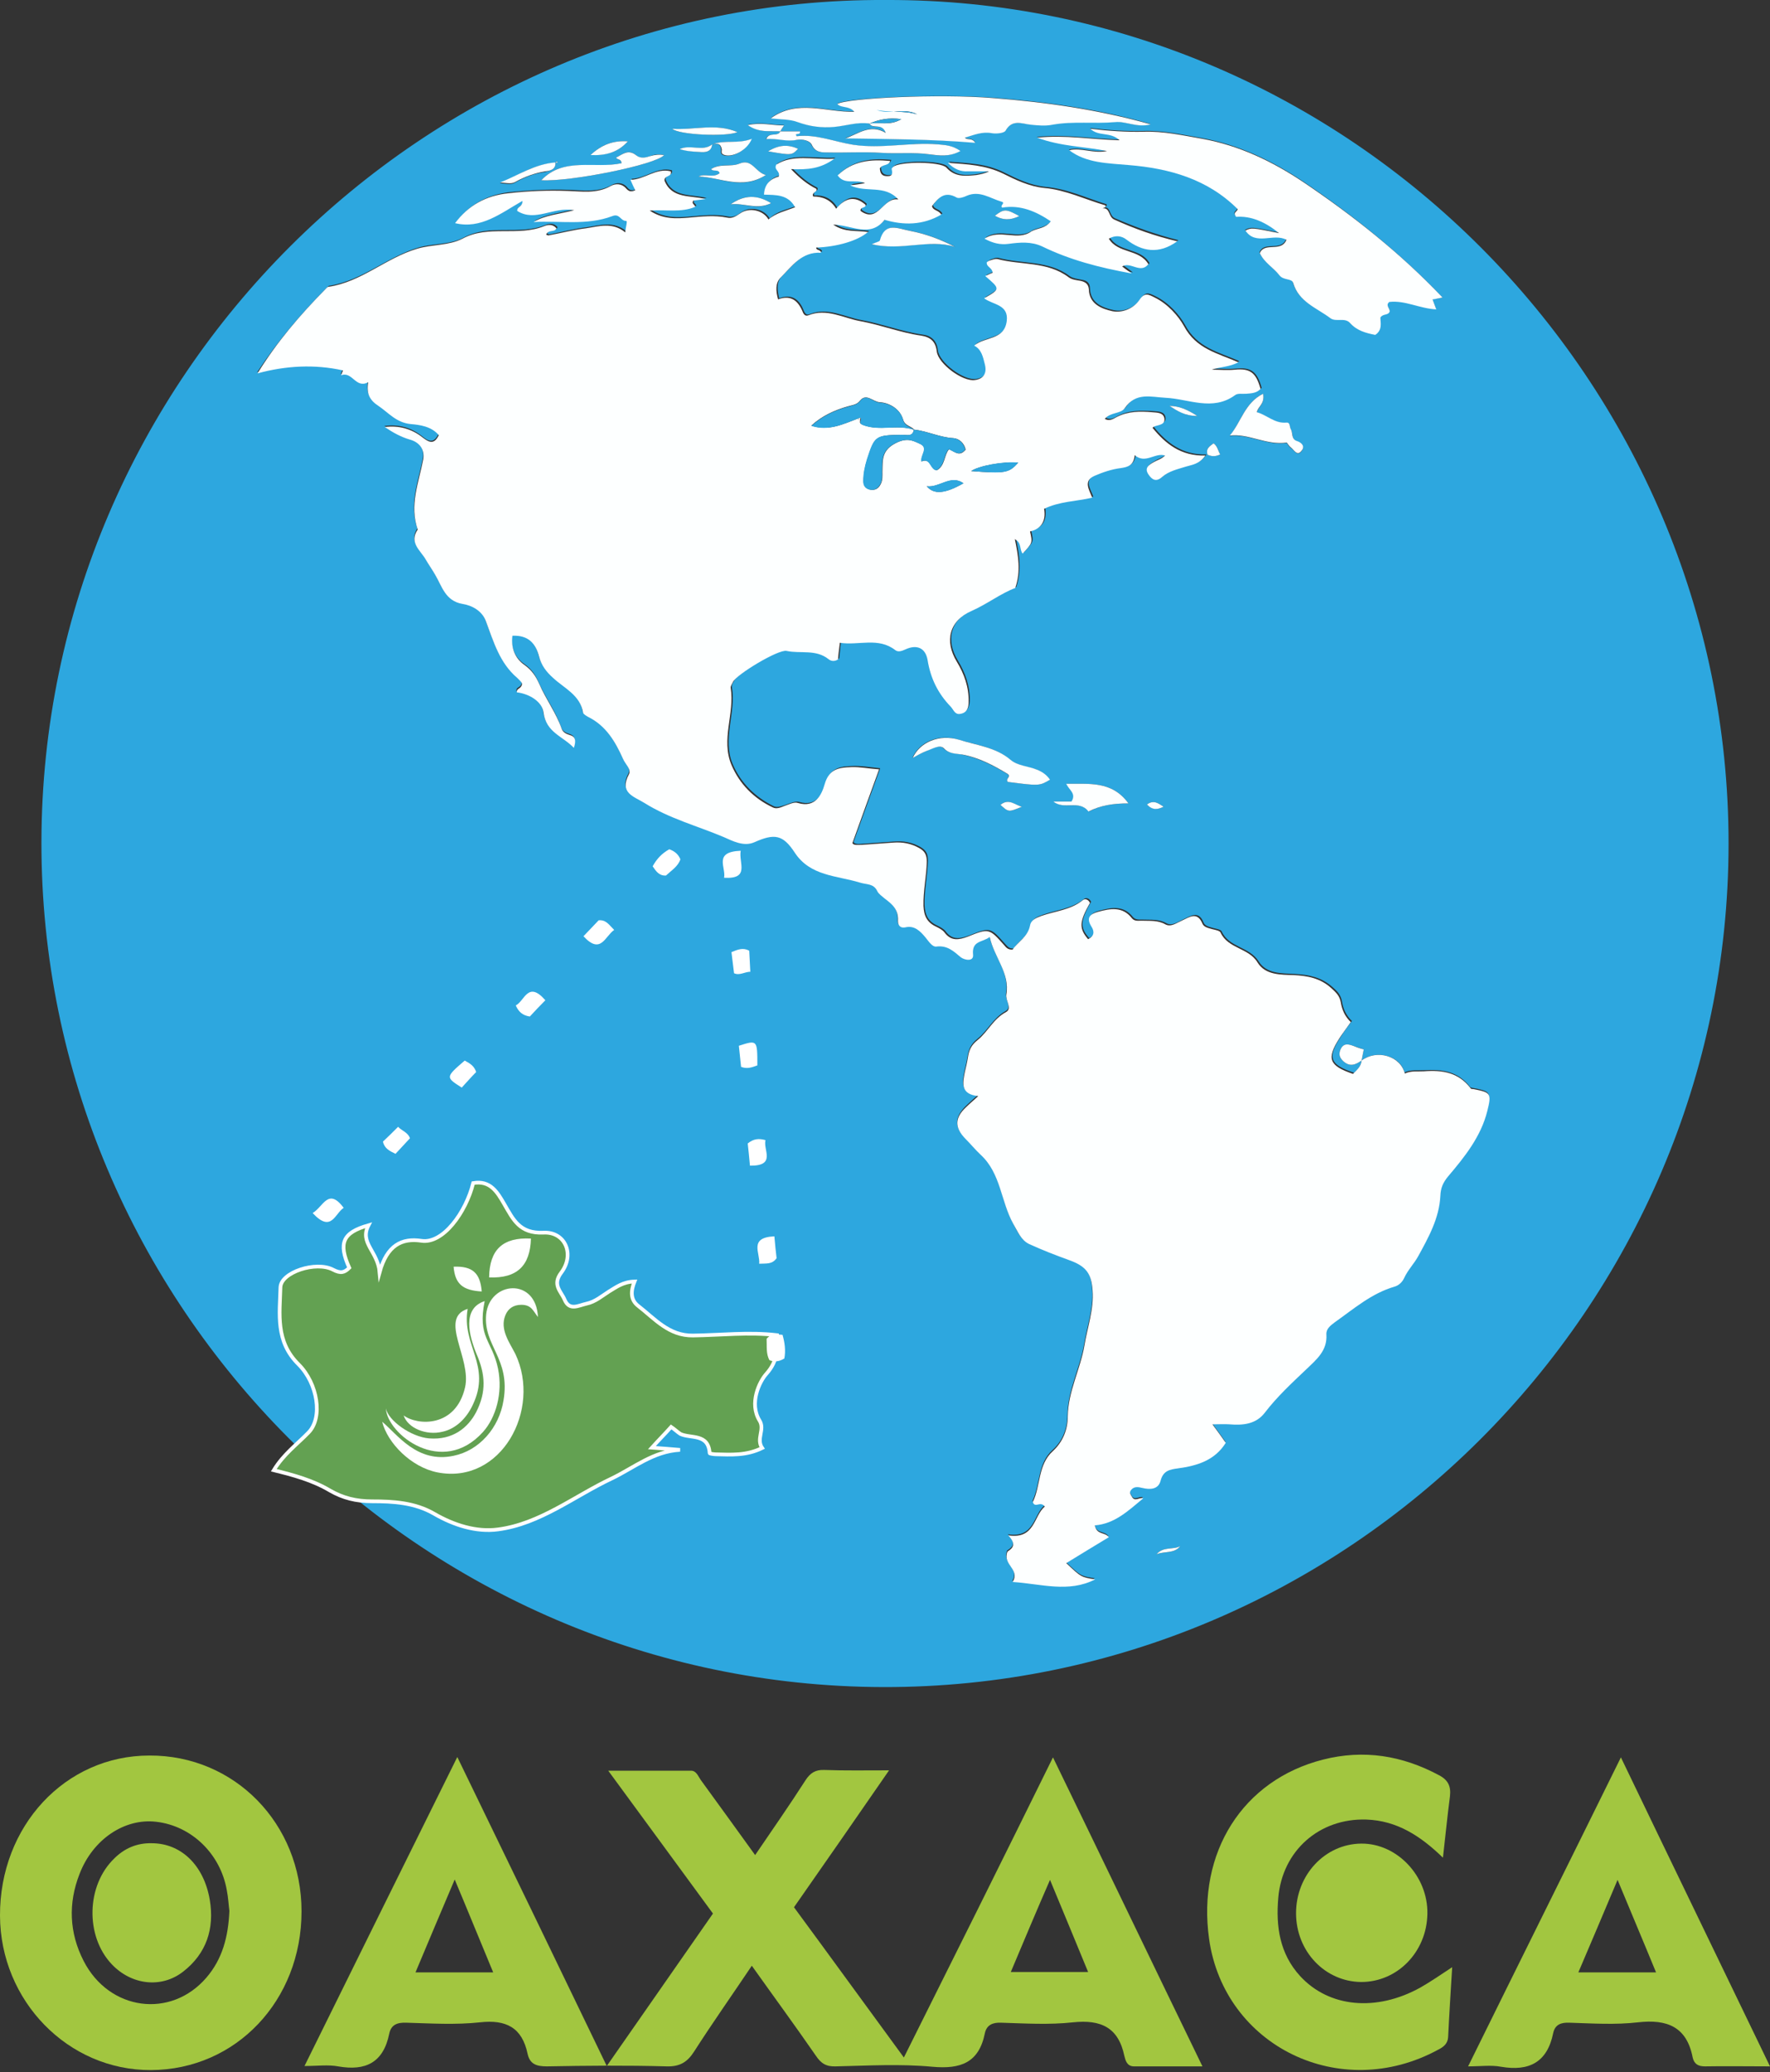 <?xml version="1.0" encoding="utf-8"?>
<!-- Generator: Adobe Illustrator 17.0.0, SVG Export Plug-In . SVG Version: 6.00 Build 0)  -->
<!DOCTYPE svg PUBLIC "-//W3C//DTD SVG 1.1//EN" "http://www.w3.org/Graphics/SVG/1.1/DTD/svg11.dtd">
<svg version="1.1" id="Capa_1" xmlns="http://www.w3.org/2000/svg" xmlns:xlink="http://www.w3.org/1999/xlink" x="0px" y="0px"
	 width="478.4px" height="560px" viewBox="0 0 478.4 560" style="enable-background:new 0 0 478.4 560;" xml:space="preserve">
<rect x="0" y="0" width="478.4" height="560" fill="#333333" stroke="none"/>
<style type="text/css">
	.st0{fill:#A2C640;}
	.st1{fill:#2DA7DF;}
	.st2{fill:#FDFFFF;}
	.st3{fill:#63A152;stroke:#FFFFFF;stroke-miterlimit:10;}
	.st4{fill:#FFFFFF;}
	.st5{fill-rule:evenodd;clip-rule:evenodd;fill:#FFFFFF;}
</style>
<path class="st0" d="M284.6,474.9c13.7,28.2,26.8,55.5,40.4,83.5c-6.6,0-12.5,0-18.5,0c-1.9,0-2.3-1.6-2.6-2.8
	c-1.6-7.7-6.3-9.9-13.9-9.1c-6.4,0.7-12.9,0.3-19.4,0.1c-2.3-0.1-3.9,0.6-4.4,2.8c-1.6,8-6.5,9.8-14.2,9.1
	c-8.6-0.8-17.4-0.3-26.1-0.1c-2.6,0.1-4-0.8-5.4-2.9c-5.6-8.1-11.4-16-17.3-24.3c-5.3,7.9-10.6,15.4-15.6,23.2
	c-1.8,2.8-3.8,4.1-7.4,4c-10.8-0.3-21.6-0.2-32.4,0c-2.8,0-4.6-0.6-5.2-3.4c-1.5-7.1-5.8-9.3-12.9-8.5c-6.5,0.7-13.2,0.3-19.8,0.1
	c-2.5-0.1-4.2,0.5-4.7,3c-1.6,7.8-6.4,10.1-13.8,8.8c-2.7-0.5-5.6-0.1-9.1-0.1c13.7-27.7,27.2-55.1,41.3-83.5
	c13.7,28.2,26.9,55.5,40.4,83.5c9.7-13.9,19.1-27.4,28.7-41.2c-9.2-12.6-18.5-25.2-28.3-38.6c8,0,15.2,0,22.4,0
	c1.4,0,1.9,1.5,2.6,2.5c4.9,6.7,9.7,13.4,14.7,20.3c4.7-6.9,9.3-13.5,13.6-20.2c1.3-2,2.7-2.9,5.1-2.8c5.5,0.2,11,0.1,17.5,0.1
	c-8.7,12.6-17.1,24.7-25.7,37c9.8,13.3,19.5,26.7,29.7,40.6C257.8,529,271,502.5,284.6,474.9z M133.3,533
	c-3.5-8.4-6.7-16.3-10.4-25.1c-3.8,8.9-7.1,16.8-10.6,25.1C119.5,533,126,533,133.3,533z M273.2,532.9c7.3,0,13.9,0,20.9,0
	c-3.4-8.3-6.7-16.2-10.3-24.9C280,516.7,276.7,524.6,273.2,532.9z"/>
<path class="st0" d="M40.8,559.4C18.4,559.5,0.1,540.7,0,517.7c-0.1-24.2,17.6-43.3,40.4-43.3c23-0.1,41.1,18.4,41.1,42.1
	C81.5,540.6,63.8,559.3,40.8,559.4z M62,516.4c-0.2-1.5-0.3-3.6-0.7-5.6c-1.7-9.8-9.5-17.4-19.1-18.5c-8.5-1-17.1,4.7-20.7,14.1
	c-3.1,7.9-2.8,15.9,1.1,23.5c6.9,13.5,23.6,15.7,33.2,4.5C60.1,529.4,61.7,523.4,62,516.4z"/>
<path class="st0" d="M390,502c-6.1-5.9-12.4-10-20.7-10.3c-12.7-0.4-22.7,8.4-23.8,21.1c-0.7,7.8,0.4,15.2,5.9,21.2
	c7.8,8.5,20.6,9.7,32.5,3.1c2.8-1.6,5.4-3.4,8.6-5.5c-0.4,6.6-0.8,12.7-1.1,18.9c-0.1,1.8-1.3,2.7-2.7,3.4
	c-26.5,14.4-57.8-1-61.9-29.9c-3.3-23.4,9.1-43,30.8-48.5c11-2.8,21.4-1.1,31.3,4.2c2.5,1.3,3.3,3,3,5.7
	C391.2,490.7,390.7,496,390,502z"/>
<path class="st0" d="M478.4,558.4c-6.4,0-12-0.1-17.6,0c-1.9,0-2.9-0.7-3.3-2.4c-1.6-8.3-6.9-10.4-14.8-9.5
	c-6.1,0.7-12.3,0.3-18.5,0.1c-2.3-0.1-3.9,0.5-4.4,2.8c-1.6,7.9-6.5,10.4-14.1,9.1c-2.7-0.5-5.5-0.1-8.9-0.1
	c13.7-27.8,27.3-55.1,41.3-83.5C451.7,503.2,464.9,530.4,478.4,558.4z M447.6,533c-3.4-8.3-6.8-16.3-10.4-25
	c-3.7,8.8-7.1,16.8-10.6,25C433.8,533,440.4,533,447.6,533z"/>
<path class="st0" d="M350.3,517c0-10.3,7.8-18.7,17.6-18.8c9.7-0.1,18.1,8.8,17.9,19c-0.2,10.3-8.1,18.4-17.9,18.4
	C358.1,535.5,350.3,527.3,350.3,517z"/>
<path class="st0" d="M41,498.1c7.9,0,14.1,5.9,15.7,15.3c1.3,7.8-0.9,14.5-7.2,19.4c-5.9,4.6-14,3.6-19.3-2
	c-7.2-7.6-6.9-21.3,0.7-28.6C33.6,499.5,37,498,41,498.1z"/>
<path class="st1" d="M239.5,0c125.2-0.4,227.8,102.9,227.7,228.1c-0.1,125.3-103,228.1-228.5,227.8C113.5,455.6,11,352.7,11.2,227.5
	C11.4,102.3,114.3-0.7,239.5,0z M150.1,44c-5.5,0.3-10.1,3.4-15,5.5c1.4,0.1,3,0.5,4-0.1c2.6-1.5,5.2-2.5,8.1-2.9
	C148.3,46.2,150.2,46,150.1,44c0.2-0.1,0.4-0.1,0.6-0.1c-0.1-0.1-0.1-0.2-0.2-0.4C150.4,43.7,150.2,43.8,150.1,44z M192.5,39
	c1.3-0.3,2.3-0.2,2.4,1.5c0,0.3-0.3,1,0.5,1.4c2.2,0.9,6.3-1,7.6-4.3C199.4,39,195.9,37.7,192.5,39c-2.6,2.1-6,0-8.8,1.3
	c2,0.5,3.9,0.7,5.8,0.8C191.1,41.2,192.3,40.8,192.5,39z M210.9,35.5c0.3-0.5,0.6-0.9,1-1.7c-3.2,0-6.1-0.9-9.8-0.1
	C205.2,36,208.1,35.3,210.9,35.5c-0.7,1.6-3,0-3.9,2.1c2.9-0.4,5.5,0.7,8.2,0.2c1.6-0.3,3.6,0.2,4.1,1.3c1.1,2.2,2.8,2.1,4.5,2.1
	c4.8,0.1,9.6-0.2,14.3,0.1c4.3,0.3,8.6-0.2,13,0.4c2.5,0.3,5.4,0.8,8.4-0.9c-2.3-1.6-4.2-1.6-6.2-1.8c-7.6-0.6-15.3,1.4-22.9,0.1
	c-5-0.8-9.8-2.9-15.1-2.3c-0.1,0-0.2-0.3-0.3-0.4c0.3-0.5,1.3,0,1.1-0.9C214.4,35.5,212.6,35.5,210.9,35.5z M235,33.4L235,33.4
	c0.9,1.7,3.5-0.3,4.4,2.4c-4.3-2.4-7.4,0.3-10.9,1.5c11.6,0.3,23.2,0.2,35.1,1.2c-0.9-1.5-2.1-0.6-2.8-1.4c2.4-0.7,4.7-1.7,7.3-1.2
	c1.2,0.2,3.2,0,3.7-0.7c1.8-3.1,4.5-1.7,6.8-1.6c2,0.2,3.9,0.3,5.9,0c5.6-1,11.2-0.3,16.9-0.7c2.9-0.2,5.9,1.7,9.6,0.6
	c-14.3-4.1-28.4-6-42.6-7.1c-14.7-1.1-39.5,0-42.1,1.6c1.1,1.2,3.2,0.4,4.6,2.1c-7.7,0.2-15.3-3.5-22.6,1.8c2.8,0.3,5.2,0.2,7.3,1
	c3.3,1.3,6.4,1.6,9.9,1.3C228.6,34,231.7,32.8,235,33.4z M368,286.6c0.2-1,0.4-2,0.6-3c-1.1-0.4-2.2-0.8-3.2-1.1
	c-1.2-0.4-2.3-0.5-3,0.9c-0.6,1.3-0.5,2.3,0.7,3.4C364.9,288.4,366.4,287.7,368,286.6c-0.1,1.4-1,2.4-2,3.3
	c-6.6-2.2-7.3-4.1-3.7-9.6c0.9-1.5,2-2.9,3.1-4.4c-1.6-1.5-2.4-3.4-2.7-5.3c-0.3-1.8-1.3-2.8-2.6-3.9c-2.9-2.6-6.3-3.3-10.1-3.5
	c-3.6-0.2-7.7,0-9.8-3.4c-2.5-4-8-3.7-10-8.1c-0.2-0.5-1.4-0.7-2.2-0.9c-1-0.3-2.3-0.5-2.7-1.5c-1.3-3.4-3.6-1.7-5.4-0.9
	c-1.5,0.7-3.1,1.9-4.6,1.1c-2.1-1.2-4.3-0.9-6.5-1c-0.9,0-1.9,0.1-2.6-0.7c-2.5-3.2-5.8-2.6-9.1-1.7c-2.2,0.6-3.4,1.7-1.8,4
	c0.9,1.4,0.7,2.6-0.9,3.4c-2.6-2.9-2.4-4.7,0.5-9.8c-0.4-0.9-1.3-1.3-2-0.7c-3.3,2.6-7.4,2.9-11.1,4.2c-1.3,0.5-2.8,1-3.1,2.6
	c-0.6,3.1-3.3,4.3-4.7,6.5c-1.3,0.1-1.7-0.6-2.3-1.2c-4-4.5-4-4.6-9.8-2.3c-2.4,0.9-4.5,1.3-6.3-1.1c-0.5-0.7-1.5-1.2-2.3-1.6
	c-2.4-1.1-3.3-2.8-3.4-5.6c-0.1-4,0.8-7.9,0.9-11.9c0-1.7-0.3-2.7-2-3.7c-2.3-1.3-4.6-1.7-7.1-1.5c-2.8,0.2-5.6,0.4-8.4,0.6
	c-1.1,0.1-2.4,0.2-2.6-0.5c2.5-7,4.8-13.2,7.2-19.9c-2.9-0.3-5.2-0.7-7.5-0.6c-3.2,0.1-6,0.4-7.2,4.6c-0.8,2.8-2.5,6.5-7.2,5.1
	c-1.1-0.3-2.5,0.4-3.7,0.8c-1,0.3-2.1,0.8-3.1,0.4c-5.1-2.5-9-6.3-11.2-11.5c-2.8-6.8,1-13.8-0.2-20.8c-0.1-0.5,0.3-1.1,0.6-1.6
	c0.9-2.1,12.3-8.9,14.5-8.4c3.8,0.9,7.9-0.4,11.3,2.2c0.7,0.5,1.8,0.7,2.6,0.1c0.2-1.4,0.3-2.9,0.5-4.5c5.2,0.9,10.4-1.6,15,2
	c0.7,0.6,1.8,0.2,2.7-0.2c3-1.4,5.5-0.5,6,2.8c0.8,5,2.8,9.1,6.3,12.7c0.8,0.8,1.1,2.2,2.6,1.9c1.7-0.3,2.1-1.7,2.2-3.2
	c0.1-4-1.2-7.6-3.2-10.9c-3.4-5.6-2-11.1,4-13.7c4.3-1.8,8-4.8,11.8-6.2c1.5-4.6,0.8-8.7-0.1-13.2c1.9,1,1.1,2.8,2.1,3.9
	c2.7-2.9,2.7-2.9,2-6c3-0.5,4.4-2.8,3.8-6.1c4.1-1.9,8.7-1.9,13-3c-0.8-2.2-2.6-4.5,0.6-5.9c2.2-1,4.7-1.8,7.1-2.1
	c2.1-0.2,3.5-0.8,3.8-3.5c2.9,2.5,5.5-0.8,8.2,0.1c-1,0.9-2.2,1.2-3.1,1.8c-1.2,0.7-2.6,1.4-1.4,3.3c1,1.6,2.1,2.2,3.7,0.7
	c1.8-1.6,4.2-2.1,6.4-2.8c1.7-0.5,3.7-0.6,5.3-3c-6.6,0.2-10.8-3.2-14.3-7.5c0,0,0.3-0.2,0.6-0.4c1.1-0.5,2.9-0.5,2.6-2.2
	c-0.3-1.5-1.9-1.5-3.2-1.6c-3.3-0.2-6.6-0.3-9.7,1.3c-0.9,0.5-1.9,1.2-3.2,0.5c1.6-1.8,4.3-1.3,5.4-2.9c3-4.4,7.1-3,11.1-2.8
	c6.2,0.3,12.6,3.7,18.7-0.7c0.8-0.5,2.1-0.3,3.1-0.4c1.4-0.1,2.8-0.2,3.8-1.3c-1.2-4.4-2.9-5.6-6.9-5.2c-2.1,0.2-4.2,0-6.3,0
	c2.3-0.8,4.8-0.7,7.2-2c-5.7-2.5-11.4-3.6-14.7-9.8c-1.5-2.7-4.4-6-7.9-7.7c-1.6-0.8-2.7-1.5-4.1,0.6c-1.6,2.5-4.8,3.7-7.3,3.1
	c-2.8-0.6-6.3-1.8-6.4-5.9c0-1.4-0.8-2.1-2.2-2.3c-1.1-0.2-2.5-0.4-3.3-1c-5.7-4.3-12.8-3.2-19.2-4.9c-0.6-0.2-1.4,0.2-2.1,0.4
	c-0.3,0.1-0.5,0.4-0.8,0.5c-0.1,1.3,1.4,1.3,1.6,2.8c-0.4,0.2-1.2,0.5-2,0.9c4,3.5,4,3.5-0.3,6c2.3,1.9,6.6,1.6,6.1,6.2
	c-0.6,5.2-5.9,4.2-8.8,6.6c2,1.1,2.4,3.1,2.9,5.1c0.6,2.4-0.4,3.9-2.7,4.2c-3.3,0.5-9.9-4.4-10.3-7.7c-0.3-2.7-1.8-4-4.2-4.3
	c-5.6-0.8-10.9-2.9-16.4-3.9c-4.6-0.8-9.1-3.6-14.1-1.6c-1,0.4-1.4-0.5-1.7-1.3c-1.2-2.9-3.3-4.2-6.5-3c-0.5-2.2-0.8-4.4,0.7-5.9
	c3.1-3.1,5.8-7,10.9-6.7c-0.1-1-1.3-0.5-1.3-1.4c5.6-0.2,11.1-1.7,14-4.2c-3.1-0.5-6.2,0.2-9.4-2c5.1,0,9.9,3.6,13.9-1.3
	c5.1,1.5,10.3,1.6,15.3-1.4c-0.7-1.3-2.3-1.1-2.5-2.3c1.7-2.3,3.4-4.2,6.7-2.3c0.6,0.4,1.8-0.1,2.7-0.5c3.5-1.5,6.3,0.8,9.4,1.6
	c1.1,0.3-0.6,1.1,0.2,1.6c4.9-0.8,9,1,13.1,3.7c-1.5,2-3.5,1.9-5.2,2.7c-3.7,2.8-8.7-0.8-12.7,2c2.2,1.1,4.1,1.6,6.5,1.4
	c3-0.3,6.2-0.7,9.1,0.7c7.4,3.6,15.4,5.6,24.2,7.3c-1.3-1-2-1.5-2.6-1.9c2.3-1.3,5,2.1,7.1-0.6c-2.4-4.2-8.2-2.8-10.7-6.9
	c1.7-1,3.4-0.8,4.7,0.2c4.4,3.3,8.8,4.1,13.8,0.5c-6-1.5-11.6-3.5-17.1-5.9c-1.7-0.7-1.1-3.2-3.1-3c0.3-0.2,1-0.1,0.8-0.8
	c-5.5-1.7-10.7-4.2-16.5-4.7c-4.1-0.4-7.8-2.2-11.2-3.9c-4.8-2.4-9.5-2.5-14.9-2.9c1.8,1.8,3.5,2.3,5.4,2.3c1.9-0.1,3.8,0,5.7,0
	c-1.1,0.6-2.3,0.8-3.4,1c-2.9,0.4-5.8,0.7-8.1-2c-1.5-1.7-12.7-1.7-14.4-0.2c-0.2,0.1-0.5,0.4-0.4,0.5c0.2,1.1,0.4,2.1-1.3,2
	c-1.6-0.1-1.8-1.1-1.9-2.1c0.8-1.2,2.4-0.5,2.8-2c-5.2-0.5-10.1,0-14.2,3.9c1.8,2.7,4.9,0.9,7.4,2.1c-1.3,0.2-2.4,0.3-4,0.6
	c4.4,2.1,9.3-0.2,13,3.8c-4.2-0.6-5.5,6.6-10.2,3.1c-0.2-1.2,1.6-0.8,1.3-1.7c-2.9-2.6-5.4-1.9-7.9,1.1c-1.5-2.6-3.8-3.4-6.2-3.3
	c-0.6-1.2,1.4-1.1,0.8-2.1c-2.4-1.2-4.4-2.8-6.8-5.3c4.5,0.2,8-0.1,11.7-2.8c-6,0.3-11.2-1.3-15.7,1.6c-0.7,1.4,1.1,1.6,0.7,3.2
	c-2.1,0.6-3.9,1.9-4,4.9c3.2,0.1,6.5,0,8.4,3.4c-2.5,0.9-5.2,1.4-7.2,3.3c-1.4-2.5-5.2-3.4-7.7-1.6c-1.1,0.8-2.1,1.4-3.5,1.1
	c-3.4-0.7-6.8-0.3-10.2,0c-3.5,0.3-7.1,0.5-10.7-1.9c4.5-0.4,8.5,0.6,12.3-1c-0.1-0.6-1.1-0.7-0.5-1.7c1-0.1,2.1-0.2,3.3-0.4
	c-4.1-1.1-9.1,0-11.1-5c-0.1-1.5,2.1-0.9,1.7-2.5c-4-1-7,2.2-10.9,2.3c0.6,1.2,0.9,2,1.3,2.8c-1.1,0.5-1.8,0.4-2.5-0.5
	c-1.1-1.3-2.8-1.4-4.2-0.6c-3.6,2.1-7.9,1.4-11.5,1.3c-5.4-0.2-10.6,0.1-15.9,0.6c-6.3,0.7-11,3.4-14.6,8.1c7,1.7,12.4-2.7,18.2-6
	c0.1,1.6-1.5,1.5-1.4,2.7c4.9,3.1,9.8-1.2,15.4-0.2c-4.2,1.1-7.8,1.3-11,3.2c7.1-0.4,14.4,1.1,21.3-1.6c2-0.8,2.2,1.3,3.7,1.3
	c0.5,0-0.1,1.6-0.2,3.1c-3.5-2.9-7.2-1.6-10.7-1.1c-3.4,0.4-6.7,1.3-10,1.9c-0.3,0.1-0.6-0.2-0.7-0.2c0.7-1.6,2.3-0.5,2.8-1.7
	c-0.9-1.2-2.3-1-3.3-0.6c-7.1,2.9-15-0.4-22.1,3.4c-3.7,2-8.1,1.5-12.2,2.7c-8.5,2.5-15.1,8.9-24,10.3c-0.3,0-0.6,0.4-0.8,0.6
	c-6.9,6.9-13.2,14.3-18.8,22.8c7.8-2.1,15.5-2.5,23.1-0.8c0,0-0.2,0.5-0.5,1.3c3.1-1.1,3.9,3.7,7.3,1.9c-0.5,3.1,0.5,4.8,2.8,6.4
	c2.8,1.8,4.7,4.5,8.7,4.9c2.4,0.2,5.6,0.6,7.6,3c-1.3,2.7-2.8,1.9-4.4,0.6c-3-2.4-6.4-3.3-10.2-2.8c2.1,1.4,4.4,2.7,6.8,3.4
	c2.9,0.8,4,3,3.6,5.3c-1.2,6.3-3.8,12.4-1.5,19c-2.3,3.5,0.7,5.6,2.1,8c0.8,1.4,1.8,2.9,2.6,4.2c1.8,3,2.7,7.2,7.4,7.9
	c2.6,0.4,5.3,1.9,6.3,4.6c2.1,5.5,3.7,11.3,8.5,15.4c0.6,0.5,1.4,1.3,1.3,1.7c-0.3,1.4-1.6,0.9-1.4,2.2c3.4,0.4,6.8,2.5,7.2,5.4
	c0.7,5.4,5.2,6.4,8.2,9.6c0.7-2,0.3-3.1-1.2-3.5c-1-0.3-1.8-0.8-2.1-1.7c-1.5-4.4-4.3-8.1-6.1-12.2c-0.9-2-1.9-3.6-3.8-4.9
	c-2.8-1.9-3.8-4.8-3.4-8c4.3-0.2,6.3,2.1,7.2,5.6c0.6,2.4,2,4.1,3.8,5.8c3,2.8,7.3,4.6,8.1,9.4c0.1,0.4,0.8,0.9,1.3,1.1
	c4.8,2.4,7.4,6.7,9.5,11.4c0.6,1.4,2.3,2.8,1.6,4.1c-2.7,5,1.4,6,4.2,7.8c6.7,4.1,14.3,6.1,21.4,9.2c2.3,1,5.4,2.7,8.3,1.4
	c5.4-2.4,7.7-2.1,10.9,2.8c4.3,6.4,11.5,6.2,17.6,8.1c1.8,0.6,3.6,0.2,4.7,2.3c0.4,0.8,1.3,1.4,2,2c2,1.5,3.8,3.1,3.6,6
	c-0.1,1,0.4,2.1,2,1.8c2.6-0.5,4.2,1.2,5.5,2.8c0.8,1,1.9,2.6,2.8,2.4c3-0.4,4.7,1.3,6.7,2.9c1,0.8,3.5,1.2,3.3-0.7
	c-0.4-3.9,2.6-3.3,4.5-4.8c1.2,5.6,5.5,9.8,4.5,15.5c-0.3,1.7,1.7,3.8-0.1,4.8c-3.4,1.9-4.9,5.4-7.6,7.5c-1.8,1.4-2.4,2.9-2.7,4.8
	c-0.2,1.3-0.5,2.5-0.8,3.8c-0.6,3-1.3,6.1,3.6,6.6c-1.4,1.2-2.3,2.1-3.3,3c-3,3-3.1,5.6-0.2,8.5c1.4,1.5,2.8,3.1,4.2,4.4
	c5.5,5,5.5,12.5,8.7,18.5c1.2,2.3,2,4.5,4.4,5.6c3.5,1.6,7.1,3.1,10.7,4.3c4.5,1.5,6.1,3.4,6.4,8.2c0.4,5.1-1.4,10-2.2,14.9
	c-1.1,6.4-4.4,12.4-4.5,19.1c0,3.6-1.3,7-4,9.4c-4.1,3.7-3.3,9.2-5.4,13.7c-0.1,0.1,0.1,0.4,0.2,0.6c0.8,0.8,1.8-0.7,3,0.7
	c-3.1,2.6-2.6,8.9-9.9,7.8c2.8,2.8,0.6,3.8-0.2,4.4c-1.4,3.6,3.5,4.7,1.4,8.2c7.6,0.6,15.1,3.1,22.3-0.7c-3.8-0.6-3.8-0.6-7.8-4.4
	c3.9-2.3,7.6-4.7,11.5-7c-1.1-1.5-3.2-0.5-3.8-3.2c5.4-0.3,9.1-3.9,13.1-7.3c-1-0.4-2.3,1.1-3.1-0.5c-0.3-0.5-0.7-1.1-0.3-1.6
	c0.8-1.2,2-1,3.2-0.7c2.1,0.5,4.3,0.4,4.9-2c0.7-2.7,2.5-3,4.7-3.3c5.1-0.7,9.9-2.2,12.9-6.9c-1.1-1.6-2.2-3.1-3.6-5
	c1.8,0,3.2-0.1,4.6,0c3.7,0.2,7.2-0.1,9.6-3.2c3.3-4.3,7.3-8,11.2-11.7c2.7-2.6,5.7-5,5.4-9.4c-0.1-1.5,1-2.4,2.3-3.3
	c5.1-3.7,9.9-7.8,16.1-9.6c1.1-0.3,2.1-1.2,2.6-2.3c1-2.2,2.7-3.9,3.8-5.9c2.8-5.1,5.7-10.3,6-16.3c0.1-2.1,0.7-3.6,2.1-5.3
	c4.5-5.3,8.9-10.8,10.6-17.7c1.2-4.8,0.9-5-3.8-5.9c-0.2,0-0.5-0.1-0.7-0.2c-3.3-4.3-7.5-4.9-12.7-4.6c-1.6,0.1-3.4-0.2-5.1,0.6
	C378.5,285.3,372,283.5,368,286.6z M389.9,80.4c-11.6-12.2-24.2-22.2-37.6-31.3c-8.5-5.7-17.5-10-27.5-11.8
	c-5.2-0.9-10.4-2.1-15.9-1.9c-4.5,0.1-9.2-0.2-14.3-0.8c2.3,2.2,5.3,0.8,7.9,3.1c-7.8-0.2-14.7-1.5-22.3-0.7
	c6.5,2.4,12.9,2.4,18.9,3.6c-3.6,0.8-7-1-10.2-0.2c4.6,3.5,10.4,3.5,16,4c11.1,0.9,21.4,3.8,29.5,11.9c0,0.7-1.4,0.8-0.4,2.1
	c4.2-0.2,7.9,1.4,11.6,4.4c-7.4-1.5-7.4-1.5-9.1-0.7c2.9,4.2,7.6,0.6,11.1,2.5c-1.4,3.5-5.9,0.4-7.2,3.6c1.2,2.6,3.7,4,5.3,6
	c1.1,1.4,3.3,0.7,3.7,2c1.5,5.3,6.4,6.8,10.1,9.6c1.5,1.1,3.9-0.2,5.3,1.3c1.9,2.1,4.3,2.7,6.8,3.2c2-1.2,1.4-3.2,1.4-4.7
	c0.8-1.1,2.1-0.5,2.5-1.6c0.1-0.9-1.2-1.6-0.1-2.6c4.3-0.5,8.2,1.8,12.7,2c-0.4-1.1-0.7-1.8-1-2.7C388,80.8,388.8,80.6,389.9,80.4z
	 M272.4,211.3c8.5,1.1,8.5,1.1,11.3-0.6c-0.9-1.3-2-2.1-3.5-2.7c-2.4-0.9-5.2-1-7.2-2.7c-4-3.4-9.2-4-13.9-5.4
	c-5.4-1.7-10.6,0.6-12.5,4.9c1.4-0.7,2.6-1.4,3.8-1.9c1.5-0.6,3.6-1.8,4.6-0.7c1.6,1.6,3.3,1.3,5,1.7c4.4,0.9,8.4,2.9,12.2,5.2
	C273.5,209.8,271.6,210.4,272.4,211.3z M341.4,106.4c-5,2.5-6,7.7-9,11.4c5.3-0.6,10,2.7,15.4,1.9c0.2,0.2,0.5,1,1.2,1.4
	c0.8,0.5,1.6,2.4,2.8,0.8c0.9-1.2,0-2.2-1.2-2.6c-1.7-0.5-1-2.2-1.7-3.2c-0.4-0.6-0.1-1.9-1.2-1.8c-3.2,0.3-5.3-2.1-8-2.8
	C340.1,109.8,341.9,109.2,341.4,106.4z M146.3,48.7c7.7,0.5,31.1-4.2,33.2-6.8c-1.4-0.3-2.6-0.2-3.8,0.3c-1.2,0.4-2.7,0.8-3.7-0.2
	c-2.2-1.9-3.7-0.3-5.5,0.6c0.5,0.7,1.4,0.4,1.5,1.5C160.8,45.8,152.4,42.3,146.3,48.7z M305,217.1c-4.5-6.2-10.6-5.2-16.7-5.3
	c0.7,1.7,2.8,2.5,1.4,4.8c-1.6,0-3.2,0-4.9,0c2.9,2.4,7-0.6,9.5,2.7C297.5,217.6,301,217.1,305,217.1z M235.6,66
	c8.1,1.8,15.3-1.5,22.6,0.7c-3.9-2-7.9-3.5-12.1-4.3c-3.3-0.6-6.8-2.6-8.2,2.6C237.8,65.4,236.9,65.5,235.6,66z M188.8,47.7
	c5.9,0.2,11.8,3.8,18.2-0.4c-2.9-0.8-3.7-4.5-7.1-3.1c-2.4,1-5.3-0.2-7.7,1.5c0.6,0.7,1.9-0.1,2.3,1.1
	C192.7,48.2,190.6,46.8,188.8,47.7z M181.7,34.8c1.8,1.7,15,2.2,17.6,0.9C193.5,33.2,187.7,35.2,181.7,34.8z M159.6,41.9
	c4.1,0.1,7.4-0.7,10.1-3.7C165.7,37.9,162.6,39.1,159.6,41.9z M208.4,54.9c-3.8-2.3-7.3-2.3-10.9,0.3
	C201.2,54.8,204.7,56.9,208.4,54.9z M207.6,40.9c6.4,1.1,6.4,1.1,8.1-0.7C213,39,210.5,39.1,207.6,40.9z M275.5,58.4
	c-3.6-2-4.1-2-6.6-0.1C271,59.5,273,59.6,275.5,58.4z M276.2,218c-1.9-0.4-3.5-2.4-5.8-0.5C272.6,219.5,272.6,219.5,276.2,218z
	 M316.1,109.7c2.1,1.2,4,2.7,7.5,2.7C320.8,110.6,318.6,109.7,316.1,109.7z M329.8,122.8c-0.6-1.1-0.7-2.2-1.8-3
	c-1,0.8-2.2,1.4-1.6,3.1C327.4,123.3,328.4,123.5,329.8,122.8z M314.5,218c-1.3-0.8-2.6-2-4.5-0.6C311.5,218.9,313,218.8,314.5,218z
	 M312.6,420c2.4-0.9,4.8-0.1,6.4-2.2C317.1,418.9,314.5,417.8,312.6,420z"/>
<path class="st2" d="M368,286.6c4.1-3.1,10.5-1.3,11.7,3.5c1.7-0.8,3.5-0.5,5.1-0.6c5.1-0.4,9.4,0.3,12.7,4.6
	c0.1,0.2,0.4,0.2,0.7,0.2c4.7,0.9,5,1.1,3.8,5.9c-1.7,6.9-6.1,12.4-10.6,17.7c-1.4,1.7-2,3.1-2.1,5.3c-0.3,6-3.2,11.2-6,16.3
	c-1.1,2-2.8,3.7-3.8,5.9c-0.5,1.1-1.5,2-2.6,2.3c-6.2,1.8-11,6-16.1,9.6c-1.2,0.9-2.4,1.8-2.3,3.3c0.3,4.4-2.7,6.8-5.4,9.4
	c-3.9,3.7-7.9,7.4-11.2,11.7c-2.4,3.2-6,3.5-9.6,3.2c-1.4-0.1-2.7,0-4.6,0c1.4,1.9,2.5,3.4,3.6,5c-3,4.8-7.8,6.2-12.9,6.9
	c-2.2,0.3-4,0.6-4.7,3.3c-0.6,2.4-2.8,2.5-4.9,2c-1.2-0.3-2.4-0.5-3.2,0.7c-0.4,0.6,0,1.1,0.3,1.6c0.8,1.6,2.1,0.1,3.1,0.5
	c-4,3.3-7.7,6.9-13.1,7.3c0.6,2.7,2.7,1.7,3.8,3.2c-3.8,2.3-7.6,4.6-11.5,7c4,3.8,4,3.8,7.8,4.4c-7.2,3.7-14.6,1.2-22.3,0.7
	c2.1-3.5-2.8-4.6-1.4-8.2c0.8-0.6,2.9-1.6,0.2-4.4c7.3,1.1,6.8-5.2,9.9-7.8c-1.2-1.4-2.2,0.1-3-0.7c-0.1-0.2-0.3-0.4-0.2-0.6
	c2.1-4.4,1.3-10,5.4-13.7c2.7-2.5,4-5.8,4-9.4c0.1-6.7,3.4-12.7,4.5-19.1c0.8-4.9,2.6-9.8,2.2-14.9c-0.3-4.7-1.9-6.6-6.4-8.2
	c-3.6-1.3-7.2-2.7-10.7-4.3c-2.3-1.1-3.1-3.4-4.4-5.6c-3.3-6-3.3-13.5-8.7-18.5c-1.4-1.3-2.8-3-4.2-4.4c-2.9-3-2.9-5.6,0.2-8.5
	c0.9-0.9,1.9-1.7,3.3-3c-4.9-0.5-4.2-3.6-3.6-6.6c0.3-1.3,0.6-2.5,0.8-3.8c0.3-2,0.9-3.4,2.7-4.8c2.7-2.2,4.2-5.7,7.6-7.5
	c1.8-1-0.2-3.1,0.1-4.8c1-5.7-3.3-10-4.5-15.5c-1.9,1.5-4.9,0.9-4.5,4.8c0.2,1.9-2.2,1.5-3.3,0.7c-2-1.7-3.7-3.3-6.7-2.9
	c-1,0.1-2-1.4-2.8-2.4c-1.4-1.7-3-3.4-5.5-2.8c-1.6,0.3-2-0.8-2-1.8c0.2-3-1.6-4.5-3.6-6c-0.7-0.6-1.6-1.2-2-2
	c-1-2.1-2.8-1.7-4.7-2.3c-6.2-1.9-13.4-1.7-17.6-8.1c-3.2-4.9-5.5-5.2-10.9-2.8c-2.9,1.3-6-0.4-8.3-1.4c-7.1-3-14.7-5-21.4-9.2
	c-2.9-1.8-6.9-2.7-4.2-7.8c0.7-1.3-1-2.7-1.6-4.1c-2.1-4.7-4.6-9-9.5-11.4c-0.5-0.3-1.2-0.7-1.3-1.1c-0.8-4.8-5.1-6.6-8.1-9.4
	c-1.8-1.6-3.2-3.4-3.8-5.8c-0.9-3.5-2.9-5.8-7.2-5.6c-0.4,3.2,0.6,6.1,3.4,8c1.8,1.3,2.9,2.9,3.8,4.9c1.8,4.2,4.6,7.9,6.1,12.2
	c0.3,0.9,1.1,1.4,2.1,1.7c1.6,0.4,1.9,1.5,1.2,3.5c-3-3.2-7.5-4.1-8.2-9.6c-0.4-2.9-3.8-5-7.2-5.4c-0.1-1.2,1.1-0.8,1.4-2.2
	c0.1-0.4-0.7-1.1-1.3-1.7c-4.8-4.1-6.4-9.8-8.5-15.4c-1-2.7-3.7-4.2-6.3-4.6c-4.7-0.8-5.6-4.9-7.4-7.9c-0.8-1.4-1.8-2.8-2.6-4.2
	c-1.4-2.4-4.5-4.5-2.1-8c-2.3-6.6,0.3-12.7,1.5-19c0.4-2.3-0.7-4.5-3.6-5.3c-2.4-0.7-4.6-1.9-6.8-3.4c3.8-0.5,7.3,0.5,10.2,2.8
	c1.7,1.3,3.1,2.1,4.4-0.6c-2-2.4-5.2-2.8-7.6-3c-3.9-0.4-5.9-3-8.7-4.9c-2.3-1.5-3.3-3.2-2.8-6.4c-3.4,1.8-4.2-3-7.3-1.9
	c0.3-0.8,0.5-1.3,0.5-1.3c-7.6-1.7-15.4-1.3-23.1,0.8C74.9,92.3,81.2,85,88,78.1c0.2-0.2,0.5-0.6,0.8-0.6c8.9-1.3,15.5-7.8,24-10.3
	c4.1-1.2,8.5-0.8,12.2-2.7c7-3.8,15-0.5,22.1-3.4c1-0.4,2.3-0.6,3.3,0.6c-0.5,1.2-2.1,0.2-2.8,1.7c0.1,0,0.5,0.3,0.7,0.2
	c3.3-0.6,6.7-1.5,10-1.9c3.5-0.5,7.2-1.8,10.7,1.1c0.1-1.5,0.7-3.2,0.2-3.1c-1.5,0-1.7-2.1-3.7-1.3c-6.9,2.6-14.1,1.2-21.3,1.6
	c3.2-1.9,6.8-2.1,11-3.2c-5.7-1-10.5,3.3-15.4,0.2c-0.1-1.2,1.5-1.1,1.4-2.7c-5.8,3.3-11.2,7.7-18.2,6c3.5-4.7,8.3-7.5,14.6-8.1
	c5.3-0.6,10.5-0.8,15.9-0.6c3.6,0.1,7.8,0.8,11.5-1.3c1.4-0.8,3.1-0.7,4.2,0.6c0.8,0.9,1.4,1,2.5,0.5c-0.4-0.8-0.8-1.6-1.3-2.8
	c3.9-0.1,6.9-3.3,10.9-2.3c0.4,1.6-1.8,1-1.7,2.5c2,5,7,3.9,11.1,5c-1.1,0.1-2.2,0.3-3.3,0.4c-0.6,0.9,0.4,1,0.5,1.7
	c-3.8,1.6-7.8,0.7-12.3,1c3.6,2.4,7.2,2.2,10.7,1.9c3.4-0.3,6.8-0.7,10.2,0c1.4,0.3,2.3-0.3,3.5-1.1c2.5-1.8,6.3-0.9,7.7,1.6
	c2.1-1.8,4.7-2.3,7.2-3.3c-1.9-3.5-5.2-3.3-8.4-3.4c0.1-3,1.9-4.3,4-4.9c0.4-1.6-1.4-1.7-0.7-3.2c4.5-2.9,9.8-1.3,15.7-1.6
	c-3.7,2.7-7.2,3-11.7,2.8c2.4,2.5,4.4,4.1,6.8,5.3c0.6,0.9-1.4,0.9-0.8,2.1c2.4,0,4.7,0.8,6.2,3.3c2.4-2.9,5-3.6,7.9-1.1
	c0.4,1-1.5,0.5-1.3,1.7c4.8,3.5,6-3.8,10.2-3.1c-3.7-4.1-8.6-1.7-13-3.8c1.7-0.2,2.7-0.4,4-0.6c-2.5-1.2-5.5,0.6-7.4-2.1
	c4.1-4,9-4.4,14.2-3.9c-0.4,1.4-2.1,0.8-2.8,2c0.1,1,0.3,2.1,1.9,2.1c1.7,0.1,1.5-0.9,1.3-2c0-0.1,0.3-0.4,0.4-0.5
	c1.7-1.5,12.8-1.5,14.4,0.2c2.3,2.6,5.2,2.3,8.1,2c1.1-0.2,2.3-0.4,3.4-1c-1.9,0-3.8,0-5.7,0c-1.9,0.1-3.6-0.5-5.4-2.3
	c5.4,0.4,10.1,0.6,14.9,2.9c3.4,1.7,7.1,3.5,11.2,3.9c5.7,0.5,11,3.1,16.5,4.7c0.1,0.7-0.5,0.6-0.8,0.8c2.1-0.2,1.5,2.2,3.1,3
	c5.5,2.5,11.1,4.5,17.1,5.9c-5,3.6-9.5,2.8-13.8-0.5c-1.3-1-3-1.2-4.7-0.2c2.5,4.1,8.2,2.7,10.7,6.9c-2.2,2.7-4.8-0.8-7.1,0.6
	c0.6,0.5,1.3,1,2.6,1.9c-8.9-1.6-16.8-3.7-24.2-7.3c-3-1.4-6.1-1.1-9.1-0.7c-2.3,0.3-4.3-0.2-6.5-1.4c4.1-2.8,9,0.8,12.7-2
	c1.7-0.9,3.7-0.7,5.2-2.7c-4-2.7-8.2-4.5-13.1-3.7c-0.8-0.5,1-1.3-0.2-1.6c-3.1-0.9-5.9-3.1-9.4-1.6c-0.8,0.4-2.1,0.8-2.7,0.5
	c-3.3-1.9-5,0.1-6.7,2.3c0.3,1.3,1.8,1,2.5,2.3c-5,2.9-10.2,2.9-15.3,1.4c-4,5-8.8,1.4-13.9,1.3c3.2,2.2,6.4,1.5,9.4,2
	c-2.8,2.4-8.4,4-14,4.2c0,0.9,1.2,0.4,1.3,1.4c-5.2-0.3-7.8,3.6-10.9,6.7c-1.5,1.5-1.3,3.7-0.7,5.9c3.2-1.2,5.2,0.1,6.5,3
	c0.3,0.8,0.7,1.7,1.7,1.3c5-2,9.5,0.8,14.1,1.6c5.5,1,10.8,3.1,16.4,3.9c2.5,0.4,3.9,1.6,4.2,4.3c0.4,3.3,7,8.2,10.3,7.7
	c2.3-0.3,3.3-1.8,2.7-4.2c-0.5-2-0.9-4.1-2.9-5.1c2.9-2.5,8.1-1.4,8.8-6.6c0.6-4.6-3.8-4.4-6.1-6.2c4.4-2.5,4.4-2.5,0.3-6
	c0.8-0.4,1.5-0.7,2-0.9c-0.2-1.5-1.7-1.5-1.6-2.8c0.2-0.2,0.5-0.4,0.8-0.5c0.7-0.2,1.4-0.5,2.1-0.4c6.4,1.7,13.5,0.6,19.2,4.9
	c0.9,0.7,2.2,0.8,3.3,1c1.3,0.3,2.1,0.9,2.2,2.3c0.1,4.1,3.7,5.3,6.4,5.9c2.5,0.5,5.6-0.6,7.3-3.1c1.4-2.1,2.5-1.4,4.1-0.6
	c3.5,1.7,6.4,5,7.9,7.7c3.3,6.2,9,7.3,14.7,9.8c-2.4,1.3-4.9,1.2-7.2,2c2.1,0,4.2,0.2,6.3,0c4.1-0.4,5.7,0.8,6.9,5.2
	c-1,1.1-2.4,1.2-3.8,1.3c-1.1,0.1-2.4-0.2-3.1,0.4c-6.1,4.4-12.5,1-18.7,0.7c-4-0.2-8.1-1.6-11.1,2.8c-1.1,1.6-3.8,1-5.4,2.9
	c1.3,0.7,2.3,0,3.2-0.5c3.1-1.6,6.4-1.6,9.7-1.3c1.3,0.1,2.9,0.1,3.2,1.6c0.3,1.8-1.5,1.8-2.6,2.2c-0.3,0.1-0.6,0.4-0.6,0.4
	c3.5,4.3,7.7,7.7,14.3,7.5c-1.7,2.4-3.7,2.5-5.3,3c-2.2,0.7-4.6,1.2-6.4,2.8c-1.6,1.4-2.7,0.8-3.7-0.7c-1.2-1.8,0.2-2.6,1.4-3.3
	c1-0.6,2.1-0.8,3.1-1.8c-2.7-0.9-5.3,2.4-8.2-0.1c-0.3,2.7-1.7,3.2-3.8,3.5c-2.4,0.3-4.8,1.1-7.1,2.1c-3.1,1.4-1.4,3.7-0.6,5.9
	c-4.4,1-8.9,1-13,3c0.6,3.2-0.8,5.5-3.8,6.1c0.7,3.1,0.7,3.1-2,6c-0.9-1.1-0.2-2.9-2.1-3.9c0.9,4.4,1.7,8.6,0.1,13.2
	c-3.8,1.4-7.5,4.3-11.8,6.2c-6,2.6-7.4,8.1-4,13.7c2,3.3,3.3,6.9,3.2,10.9c0,1.5-0.4,2.9-2.2,3.2c-1.5,0.3-1.8-1-2.6-1.9
	c-3.5-3.6-5.5-7.7-6.3-12.7c-0.6-3.3-3-4.2-6-2.8c-0.9,0.4-1.9,0.8-2.7,0.2c-4.6-3.6-9.9-1.2-15-2c-0.2,1.7-0.4,3.1-0.5,4.5
	c-0.9,0.6-1.9,0.5-2.6-0.1c-3.4-2.7-7.6-1.4-11.3-2.2c-2.2-0.5-13.6,6.4-14.5,8.4c-0.2,0.5-0.7,1.1-0.6,1.6
	c1.1,6.9-2.7,13.9,0.2,20.8c2.2,5.2,6.1,9.1,11.2,11.5c1,0.5,2.1,0,3.1-0.4c1.2-0.4,2.7-1.2,3.7-0.8c4.7,1.4,6.4-2.3,7.2-5.1
	c1.2-4.2,4-4.5,7.2-4.6c2.3-0.1,4.6,0.4,7.5,0.6c-2.4,6.6-4.7,12.9-7.2,19.9c0.2,0.7,1.5,0.5,2.6,0.5c2.8-0.2,5.6-0.4,8.4-0.6
	c2.5-0.2,4.8,0.2,7.1,1.5c1.6,0.9,2,2,2,3.7c-0.1,4-1,7.9-0.9,11.9c0.1,2.7,1,4.5,3.4,5.6c0.8,0.4,1.8,0.9,2.3,1.6
	c1.8,2.4,3.9,2,6.3,1.1c5.7-2.3,5.8-2.2,9.8,2.3c0.5,0.6,1,1.3,2.3,1.2c1.4-2.1,4.1-3.4,4.7-6.5c0.3-1.6,1.8-2.1,3.1-2.6
	c3.7-1.3,7.9-1.6,11.1-4.2c0.7-0.6,1.6-0.2,2,0.7c-2.9,5.1-3,6.9-0.5,9.8c1.6-0.8,1.8-2,0.9-3.4c-1.5-2.4-0.4-3.4,1.8-4
	c3.3-0.9,6.6-1.5,9.1,1.7c0.7,0.9,1.7,0.7,2.6,0.7c2.2,0.1,4.4-0.2,6.5,1c1.5,0.8,3-0.4,4.6-1.1c1.8-0.8,4-2.5,5.4,0.9
	c0.4,1,1.7,1.2,2.7,1.5c0.8,0.2,2,0.4,2.2,0.9c2,4.4,7.6,4.1,10,8.1c2.1,3.4,6.2,3.3,9.8,3.4c3.7,0.2,7.1,0.8,10.1,3.5
	c1.3,1.2,2.3,2.1,2.6,3.9c0.3,1.9,1.1,3.8,2.7,5.3c-1.1,1.6-2.2,3-3.1,4.4c-3.5,5.5-2.8,7.4,3.7,9.6
	C366.9,289,367.9,288.1,368,286.6L368,286.6z M231.9,113.1c0.2,0.2,0.4,0.4,0.6,0.5c-0.2,0.7,0,0.9,0.7,1.2
	c4.5,1.8,9.3-0.2,13.8,1.3c-0.3,2-1.8,1.4-3,1.4c-7.3,0.1-7.5,0.2-9.6,6.6c-0.6,1.9-1,3.9-1,5.9c0,1.2,0.5,2,1.7,2.3
	c1.3,0.3,2.3-0.2,2.9-1.4c0.6-1.1,0.5-2.3,0.5-3.4c0.1-3.2-0.3-5.9,3.9-7.9c2.8-1.3,4.2-0.6,6.2,0.3c2.6,1.1,0.2,3,0.5,4.8
	c2.5-1.1,2.3,2.2,4.1,2.4c2.3-1.3,1.9-4,3.3-5.7c1.5,0.6,2.8,2.2,4.5,0.1c-0.4-1.8-1.8-3-3.3-3.1c-3.7-0.2-7-1.9-10.6-2.3
	c-0.9-1-2.5-1-3-2.7c-0.9-3.1-4-4.6-6.3-4.7c-1.8-0.1-3.6-2.5-5.3-0.5c-0.9,1.2-2,1.2-3.3,1.6c-3.6,1-7.1,2.6-9.9,5.2
	C223.9,116.6,227.9,114.6,231.9,113.1z M275.2,125c-4.1-0.3-10.7,0.9-12.7,2.3C271.6,128,272.7,127.8,275.2,125z M250.5,131.4
	c1.9,2.3,4.9,2,9.9-0.8C257,128.2,253.9,131.9,250.5,131.4z"/>
<path class="st2" d="M389.9,80.4c-1.1,0.2-1.8,0.4-2.7,0.5c0.3,0.9,0.6,1.6,1,2.7c-4.5-0.2-8.4-2.5-12.7-2c-1.1,0.9,0.2,1.7,0.1,2.6
	c-0.4,1.1-1.8,0.5-2.5,1.6c0,1.5,0.6,3.4-1.4,4.7c-2.5-0.5-4.9-1.1-6.8-3.2c-1.4-1.6-3.8-0.2-5.3-1.3c-3.7-2.8-8.6-4.4-10.1-9.6
	c-0.4-1.2-2.6-0.6-3.7-2c-1.6-2.1-4.1-3.4-5.3-6c1.3-3.1,5.8-0.1,7.2-3.6c-3.5-1.9-8.3,1.7-11.1-2.5c1.7-0.8,1.7-0.8,9.1,0.7
	c-3.7-3-7.5-4.7-11.6-4.4c-1-1.3,0.4-1.4,0.4-2.1c-8.1-8.1-18.4-11-29.5-11.9c-5.6-0.5-11.4-0.5-16-4c3.2-0.8,6.6,1,10.2,0.2
	c-6.1-1.2-12.4-1.2-18.9-3.6c7.7-0.8,14.6,0.5,22.3,0.7c-2.6-2.4-5.6-0.9-7.9-3.1c5.1,0.6,9.8,0.9,14.3,0.8c5.5-0.2,10.7,1,15.9,1.9
	c10,1.8,19,6.1,27.5,11.8C365.7,58.3,378.3,68.2,389.9,80.4z"/>
<path class="st2" d="M235,33.4c-3.2-0.5-6.3,0.6-9.5,0.9c-3.5,0.3-6.6-0.1-9.9-1.3c-2.1-0.8-4.6-0.7-7.3-1
	c7.3-5.3,14.9-1.6,22.6-1.8c-1.4-1.7-3.5-0.9-4.6-2.1c2.7-1.6,27.5-2.8,42.1-1.6c14.2,1.1,28.4,3.1,42.6,7.1c-3.7,1-6.7-0.9-9.6-0.6
	c-5.6,0.5-11.3-0.3-16.9,0.7c-2,0.4-3.9,0.2-5.9,0c-2.3-0.2-5-1.6-6.8,1.6c-0.4,0.7-2.5,0.9-3.7,0.7c-2.7-0.5-4.9,0.5-7.3,1.2
	c0.7,0.8,1.9-0.1,2.8,1.4c-11.9-1-23.5-1-35.1-1.2c3.5-1.2,6.6-4,10.9-1.5C238.4,33.1,235.9,35,235,33.4c2.6-0.5,5.5,0.7,8.6-1.2
	C240.2,31.7,237.5,32.3,235,33.4z M247.9,30.9c-3.5-1.9-7.4,0.2-11-1.2C240.5,30.5,244.3,29.8,247.9,30.9z"/>
<path class="st2" d="M272.4,211.3c-0.8-0.9,1.1-1.4-0.1-2.2c-3.8-2.3-7.8-4.4-12.2-5.2c-1.8-0.3-3.5-0.1-5-1.7
	c-1.1-1.1-3.1,0.2-4.6,0.7c-1.3,0.5-2.5,1.2-3.8,1.9c1.9-4.2,7.1-6.5,12.5-4.9c4.7,1.5,9.9,2,13.9,5.4c2,1.7,4.8,1.7,7.2,2.7
	c1.5,0.6,2.6,1.4,3.5,2.7C280.9,212.4,280.9,212.4,272.4,211.3z"/>
<path class="st2" d="M210.9,35.5c1.8,0,3.5,0,5.3,0c0.2,1-0.9,0.5-1.1,0.9c0.1,0.1,0.2,0.5,0.3,0.4c5.2-0.6,10.1,1.5,15.1,2.3
	c7.7,1.2,15.3-0.7,22.9-0.1c2,0.2,3.9,0.2,6.2,1.8c-3,1.7-5.9,1.2-8.4,0.9c-4.3-0.6-8.6-0.1-13-0.4c-4.8-0.3-9.5,0-14.3-0.1
	c-1.7,0-3.5,0.1-4.5-2.1c-0.5-1.1-2.5-1.6-4.1-1.3c-2.7,0.6-5.3-0.5-8.2-0.2C207.9,35.5,210.2,37.1,210.9,35.5L210.9,35.5z"/>
<path class="st2" d="M341.4,106.4c0.5,2.8-1.4,3.4-1.7,5c2.7,0.7,4.8,3.1,8,2.8c1.1-0.1,0.8,1.2,1.2,1.8c0.6,1,0,2.7,1.7,3.2
	c1.2,0.4,2.2,1.4,1.2,2.6c-1.2,1.6-2-0.2-2.8-0.8c-0.6-0.4-1-1.2-1.2-1.4c-5.5,0.8-10.2-2.5-15.4-1.9
	C335.5,114,336.4,108.9,341.4,106.4z"/>
<path class="st2" d="M146.3,48.7c6.1-6.4,14.5-3,21.7-4.6c-0.1-1.2-1-0.8-1.5-1.5c1.8-0.9,3.3-2.4,5.5-0.6c1.1,0.9,2.5,0.6,3.7,0.2
	c1.3-0.4,2.5-0.5,3.8-0.3C177.4,44.5,154,49.2,146.3,48.7z"/>
<path class="st2" d="M305,217.1c-4,0-7.5,0.5-10.8,2.2c-2.5-3.3-6.6-0.3-9.5-2.7c1.7,0,3.4,0,4.9,0c1.4-2.2-0.7-3.1-1.4-4.8
	C294.3,211.9,300.5,210.9,305,217.1z"/>
<path class="st2" d="M235.6,66c1.3-0.6,2.1-0.7,2.2-1c1.4-5.2,4.9-3.2,8.2-2.6c4.2,0.8,8.2,2.3,12.1,4.3
	C251,64.5,243.7,67.9,235.6,66z"/>
<path class="st2" d="M188.8,47.7c1.8-0.9,3.9,0.5,5.7-0.9c-0.4-1.2-1.7-0.3-2.3-1.1c2.4-1.6,5.3-0.5,7.7-1.5
	c3.4-1.4,4.2,2.3,7.1,3.1C200.6,51.4,194.7,47.9,188.8,47.7z"/>
<path class="st2" d="M181.7,34.8c6,0.4,11.8-1.6,17.6,0.9C196.6,37,183.5,36.5,181.7,34.8z"/>
<path class="st2" d="M368,286.6c-1.6,1.1-3.1,1.8-4.9,0.2c-1.2-1.1-1.3-2.1-0.7-3.4c0.7-1.4,1.8-1.3,3-0.9c1.1,0.4,2.1,0.8,3.2,1.1
	C368.4,284.6,368.2,285.6,368,286.6L368,286.6z"/>
<path class="st2" d="M192.6,39c3.3-1.3,6.8,0,10.6-1.5c-1.3,3.3-5.5,5.2-7.6,4.3c-0.8-0.3-0.5-1-0.5-1.4
	C194.8,38.7,193.8,38.7,192.6,39L192.6,39z"/>
<path class="st2" d="M150.1,43.9c0.2,2.1-1.8,2.3-2.8,2.4c-2.9,0.5-5.6,1.5-8.1,2.9c-1,0.6-2.7,0.2-4,0.1
	C140,47.4,144.6,44.3,150.1,43.9L150.1,43.9z"/>
<path class="st2" d="M159.6,41.9c3-2.8,6.2-4,10.1-3.7C167,41.2,163.7,42.1,159.6,41.9z"/>
<path class="st2" d="M208.4,54.9c-3.7,1.9-7.2-0.1-10.9,0.3C201.2,52.6,204.7,52.6,208.4,54.9z"/>
<path class="st2" d="M210.9,35.5c-2.8-0.2-5.7,0.5-8.8-1.7c3.6-0.8,6.6,0.1,9.8,0.1C211.4,34.6,211.2,35,210.9,35.5L210.9,35.5z"/>
<path class="st2" d="M207.6,40.9c2.9-1.8,5.4-1.9,8.1-0.7C214,42,214,42,207.6,40.9z"/>
<path class="st2" d="M275.5,58.4c-2.5,1.2-4.5,1.1-6.6-0.1C271.4,56.4,271.9,56.4,275.5,58.4z"/>
<path class="st2" d="M192.5,39c-0.2,1.8-1.4,2.2-3,2.1c-1.9-0.1-3.9-0.2-5.8-0.8C186.6,38.9,189.9,41.1,192.5,39L192.5,39z"/>
<path class="st2" d="M276.2,218c-3.6,1.5-3.6,1.5-5.8-0.5C272.7,215.6,274.4,217.6,276.2,218z"/>
<path class="st2" d="M316.1,109.7c2.5,0,4.7,0.9,7.5,2.7C320.1,112.4,318.2,111,316.1,109.7z"/>
<path class="st2" d="M329.8,122.8c-1.4,0.7-2.4,0.5-3.4,0.1c-0.6-1.7,0.6-2.3,1.6-3.1C329.1,120.6,329.2,121.8,329.8,122.8z"/>
<path class="st2" d="M314.5,218c-1.6,0.8-3,1-4.5-0.6C311.9,216,313.2,217.2,314.5,218z"/>
<path class="st2" d="M312.6,420c1.9-2.2,4.5-1.1,6.4-2.2C317.4,419.9,314.9,419.1,312.6,420z"/>
<path class="st2" d="M150.1,44c0.1-0.1,0.3-0.3,0.4-0.4c0.1,0.1,0.1,0.2,0.2,0.4C150.5,43.9,150.3,43.9,150.1,44L150.1,44z"/>
<path class="st1" d="M247,116.1c3.6,0.4,6.9,2.1,10.6,2.3c1.5,0.1,2.9,1.3,3.3,3.1c-1.7,2-3.1,0.4-4.5-0.1c-1.4,1.7-1,4.4-3.3,5.7
	c-1.8-0.2-1.6-3.5-4.1-2.4c-0.3-1.8,2.1-3.7-0.5-4.8c-1.9-0.9-3.3-1.6-6.2-0.3c-4.2,2-3.8,4.7-3.9,7.9c0,1.2,0.1,2.4-0.5,3.4
	c-0.7,1.2-1.6,1.7-2.9,1.4c-1.2-0.3-1.7-1.1-1.7-2.3c0-2,0.4-3.9,1-5.9c2.1-6.4,2.2-6.5,9.6-6.6C245.2,117.5,246.7,118,247,116.1
	L247,116.1z"/>
<path class="st1" d="M231.9,113.1c-4,1.5-8,3.5-12.6,2c2.8-2.6,6.2-4.2,9.9-5.2c1.2-0.4,2.4-0.4,3.3-1.6c1.7-2.1,3.5,0.4,5.3,0.5
	c2.4,0.1,5.5,1.6,6.3,4.7c0.5,1.7,2,1.8,3,2.7c0,0,0,0,0,0c-4.5-1.6-9.3,0.4-13.8-1.3c-0.7-0.3-0.9-0.5-0.7-1.2
	c0-0.2,0.1-0.5,0.1-0.7C232.4,112.9,232.2,113,231.9,113.1z"/>
<path class="st1" d="M275.2,125c-2.4,2.9-3.6,3-12.7,2.3C264.4,125.9,271.1,124.6,275.2,125z"/>
<path class="st1" d="M250.5,131.4c3.4,0.4,6.5-3.3,9.9-0.8C255.4,133.5,252.4,133.7,250.5,131.4z"/>
<path class="st1" d="M247.9,30.9c-3.6-1.1-7.4-0.4-11-1.2C240.5,31.1,244.3,29,247.9,30.9z"/>
<path class="st1" d="M235,33.4c2.6-1.1,5.2-1.6,8.6-1.2C240.4,34,237.6,32.9,235,33.4L235,33.4z"/>
<path class="st2" d="M231.9,113.1c0.2-0.1,0.5-0.1,0.7-0.2c-0.1,0.2-0.1,0.5-0.1,0.7C232.3,113.4,232.1,113.2,231.9,113.1z"/>
<path class="st3" d="M181.4,385.6c-1.7,1.9-3.3,3.5-5.2,5.6c2.9,0.2,5.2,0.4,7.6,0.6c-7.2,0.4-12.4,4.8-18.4,7.7
	c-10.2,4.8-19.4,12.3-30.8,13.8c-5.9,0.8-12-1.2-17.2-4.2c-5.3-3.1-11.3-3.4-16.8-3.4c-4.4,0-7.9-0.9-11.4-2.9
	c-4.7-2.8-9.9-4.2-15.2-5.5c2.6-4.3,6.3-7,9.4-10.2c3.9-4,2.5-13.2-2.7-18.4c-6.3-6.2-5.1-13.6-4.9-20.8c0.1-4.1,9.6-7.2,14.2-4.8
	c2.1,1.1,3.1,0.8,4.4-0.5c-3-6.7-1.8-9.5,5.2-11.5c-2.5,4.8,2.5,7,3,12.7c2-7.3,6-9.3,11.3-8.5c5.8,0.9,12-7.6,14-15.6
	c4.6-0.8,6.5,2.4,8.4,5.7c2.4,4.1,4.1,8,10.6,7.7c5.9-0.3,8.5,5.9,4.8,10.8c-2.5,3.3-0.1,5,0.9,7.3c1.3,3.1,3.7,1.6,5.9,1.1
	c2.4-0.5,4.2-2.1,6.1-3.3c2-1.2,3.8-2.6,6.9-2.7c-1,2.5-1.2,4.9,1,6.6c4.5,3.5,8.3,8.1,14.8,8c7.6-0.1,15.1-1,22.7-0.1
	c0,3.4,0.5,6.7-2.9,10.5c-1.8,2-4.7,7.9-1.8,12.6c1.5,2.4-1,4.9,0.7,7.4c-4.3,2.1-8.4,1.8-12.5,1.7c-0.6,0-1.7-0.2-1.7-0.3
	c-0.3-5.4-5.1-3.9-7.9-5.2C183,386.9,182.3,386.2,181.4,385.6z"/>
<g>
	<g>
		<path class="st4" d="M200.2,229.9c-0.6,3.3,2.6,7.7-4.5,7.3C196.3,234.4,192.7,230.2,200.2,229.9z"/>
		<path class="st4" d="M202.8,262.6c-1.5,0-2.9,1.1-4.4,0.4c-0.2-1.9-0.5-3.8-0.7-5.7c1.7-0.7,3.1-1.3,4.8-0.4
			C202.6,258.7,202.7,260.7,202.8,262.6z"/>
		<path class="st4" d="M209.3,334.1c0.2,2.4,0.4,4.2,0.6,5.9c-1.2,1.7-2.7,1.4-4.7,1.5C205.5,338.6,202.3,334.4,209.3,334.1z"/>
		<path class="st4" d="M212,367.1c-1.3,0.8-2.5,1-4,0.5c-1-1.7-0.7-3.8-0.8-5.8c1.2-1.5,2.7-1.2,4.3-1.1
			C212.1,362.8,212.4,364.9,212,367.1z"/>
		<path class="st4" d="M204.7,287.9c-1.6,0.6-2.8,1-4.4,0.4c-0.2-1.8-0.4-3.8-0.6-5.7C204.7,281,204.7,281,204.7,287.9z"/>
		<path class="st4" d="M206.9,308.1c-0.7,2.6,3,7-4.2,6.9c-0.2-2.2-0.4-4.2-0.6-6C203.7,307.7,205.1,307.6,206.9,308.1z"/>
	</g>
	<g>
		<path class="st4" d="M84.5,327.8c2.9-1.7,4.2-7,8.4-1.4C90.5,327.9,89.6,333.3,84.5,327.8z"/>
		<path class="st4" d="M107.6,304.5c1,1.1,2.7,1.5,3.2,3.1c-1.3,1.4-2.6,2.8-3.9,4.2c-1.7-0.8-3-1.5-3.4-3.3
			C104.8,307.3,106.2,305.9,107.6,304.5z"/>
		<path class="st4" d="M157.7,253c1.6-1.7,2.9-3,4.1-4.3c2-0.2,2.8,1.2,4.2,2.6C163.5,253,162.4,258.1,157.7,253z"/>
		<path class="st4" d="M180.9,229.5c1.4,0.5,2.4,1.3,3,2.7c-0.6,1.9-2.4,3-3.9,4.4c-1.9,0.1-2.7-1.2-3.6-2.5
			C177.5,232.1,178.9,230.6,180.9,229.5z"/>
		<path class="st4" d="M125.6,286.6c1.5,0.8,2.6,1.5,3.1,3.1c-1.3,1.3-2.6,2.8-3.9,4.2C120.4,291.1,120.4,291.1,125.6,286.6z"/>
		<path class="st4" d="M139.4,271.7c2.4-1.2,3.3-6.8,8-1.4c-1.6,1.6-2.9,3-4.2,4.4C141.3,274.4,140.2,273.5,139.4,271.7z"/>
	</g>
</g>
<g>
	<path class="st5" d="M145.4,355.9c-1.3-1.6-1.7-3.3-4.5-3.3c-2.2,0-3.6,1.1-4.3,2.8c-1.6,3.9,1.2,7.5,2.7,10.5
		c7.1,15-3.8,35.3-21,32c-7.2-1.4-13.6-8-15-13.7c4.1,3.4,9.4,11.3,19.3,9.2c6.9-1.4,12.3-7.5,13.5-15c1.9-11.3-5.5-14.7-4.7-23.2
		C132.3,346.2,144.9,345.1,145.4,355.9L145.4,355.9z"/>
	<path class="st5" d="M131,351.6c-2,9.9,2,10.6,3.6,18.2c1.4,6.8-0.7,13.4-4,17.1c-11.1,12.4-26,0.6-26.3-6.3
		c0.6,3.2,6.7,7.7,11.7,8.1c6.4,0.5,10.5-2.9,12.7-7.1c2.8-5.5,2.5-10.2,0.1-15.7C126.8,361,124.8,353.6,131,351.6L131,351.6z"/>
	<path class="st5" d="M109.1,382.5c3.8,2.8,14.1,3.3,16.6-7.6c1.8-7.8-7.2-18.7,0.7-21.2c-1.7,9.9,6.5,15.2,1.4,25.9
		c-1.6,3.5-4.5,6.5-8.2,7.3C115.2,388,110.2,385.9,109.1,382.5L109.1,382.5z"/>
	<path class="st5" d="M132.2,345.2c0.1-7.5,3.7-10.9,11.3-10.5C143.3,342,139.8,345.5,132.2,345.2L132.2,345.2z"/>
	<path class="st5" d="M130.2,349c-5-0.3-7.2-1.9-7.6-6.7C127.7,342.1,129.8,344,130.2,349L130.2,349z"/>
</g>
</svg>
